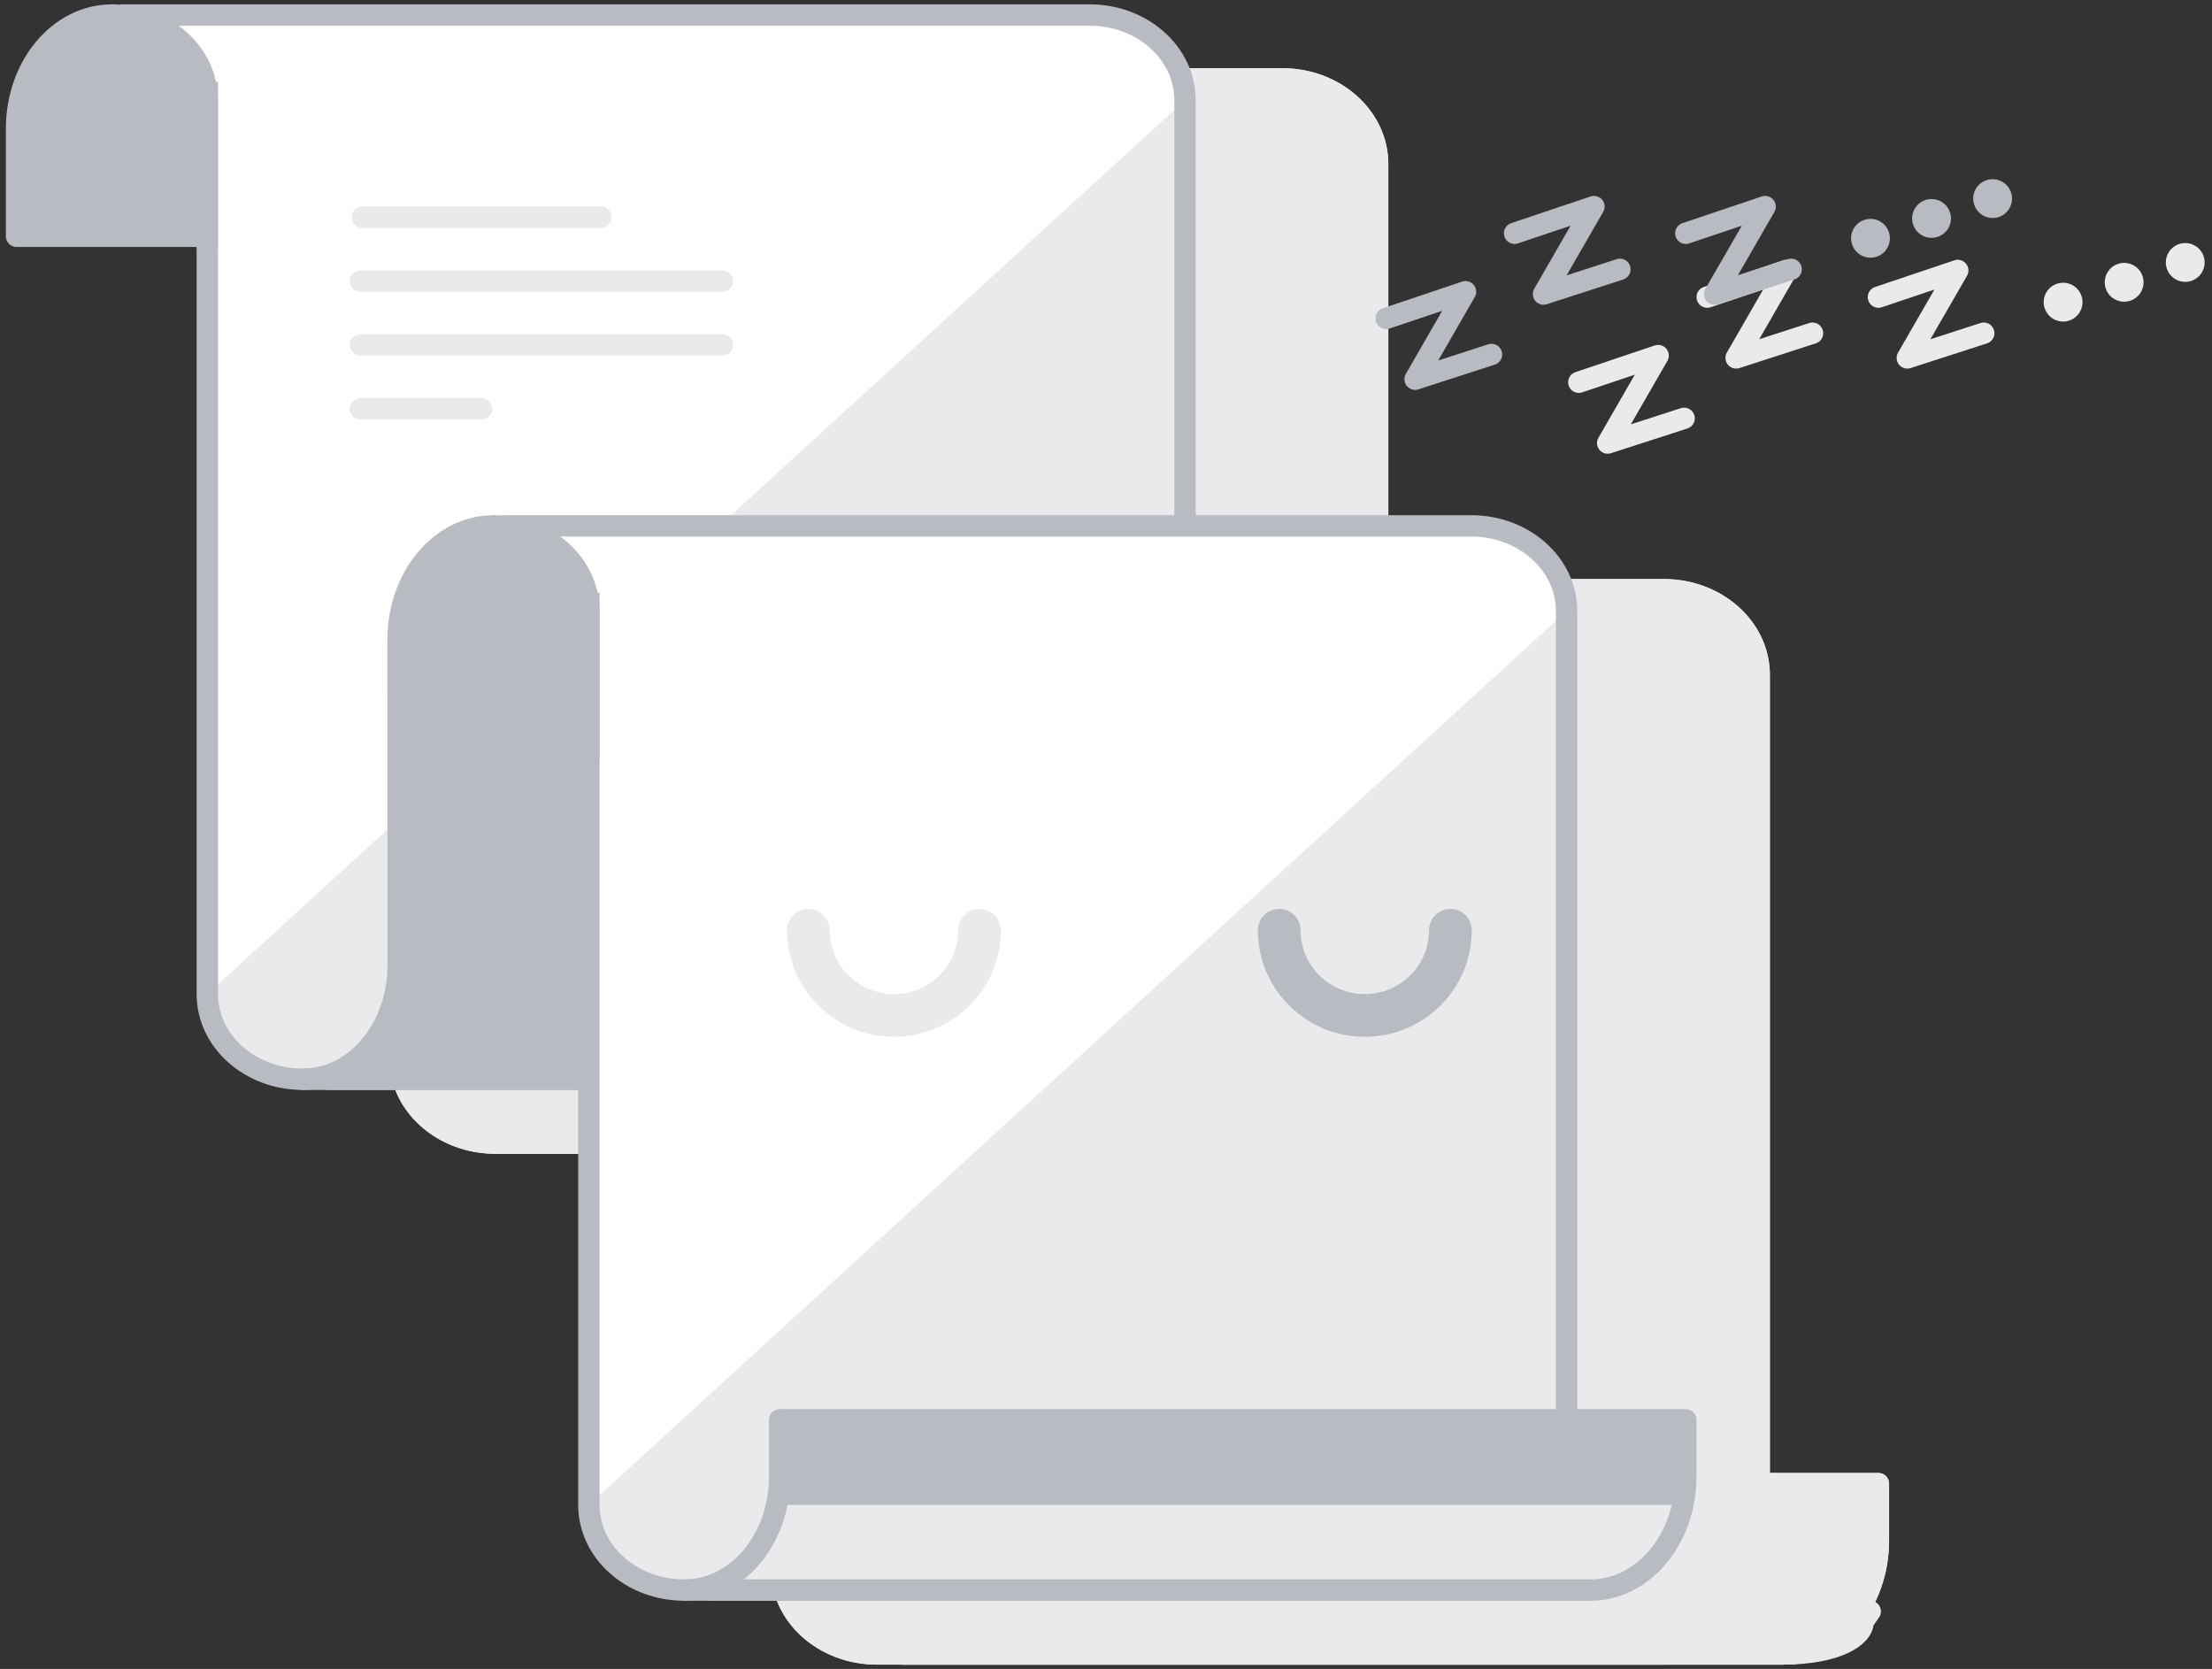 <svg width="114" height="86" viewBox="0 0 114 86" fill="none" xmlns="http://www.w3.org/2000/svg">
<rect x="0" y="0" width="114" height="86" fill="#333333" stroke="none"/>
<g clip-path="url(#clip0)">
<mask id="mask0" style="mask-type:alpha" maskUnits="userSpaceOnUse" x="-19" y="-8" width="150" height="102">
<path d="M131 -8H-19V94H131V-8Z" fill="white"/>
</mask>
<g mask="url(#mask0)">
<path fill-rule="evenodd" clip-rule="evenodd" d="M16.125 4.064H66.084C68.799 4.064 71 6.029 71 8.452V54.516C71 56.939 68.799 58.903 66.084 58.903H25.527C22.812 58.903 20.611 56.939 20.611 54.516V7.506" fill="#E9EAEC"/>
<path d="M16.125 4.064H66.084C68.799 4.064 71 6.029 71 8.452V54.516C71 56.939 68.799 58.903 66.084 58.903H25.527C22.812 58.903 20.611 56.939 20.611 54.516V7.506" stroke="#E9EAEC" stroke-width="1.1"/>
<path fill-rule="evenodd" clip-rule="evenodd" d="M16.125 4.064H66.084C68.799 4.064 71 6.029 71 8.452V54.516C71 56.939 68.799 58.903 66.084 58.903H25.527C22.812 58.903 20.611 56.939 20.611 54.516V7.506" fill="#E9EAEC"/>
<path d="M16.125 4.064H66.084C68.799 4.064 71 6.029 71 8.452V54.516C71 56.939 68.799 58.903 66.084 58.903H25.527C22.812 58.903 20.611 56.939 20.611 54.516V7.506" stroke="#E9EAEC" stroke-width="1.1"/>
<path fill-rule="evenodd" clip-rule="evenodd" d="M30.443 36.676V50.129V53.054C30.443 56.284 28.242 58.903 25.527 58.903H40.248V33.962C39.304 31.588 37.841 30.346 35.86 30.235C33.878 30.125 32.073 31.367 30.443 33.962V36.676Z" fill="#E9EAEC" stroke="#E9EAEC" stroke-width="1.1" stroke-linecap="round"/>
<path fill-rule="evenodd" clip-rule="evenodd" d="M20.548 15.467H10.78V9.914C10.78 6.683 12.98 4.064 15.695 4.064C17.826 4.288 19.168 4.861 19.72 5.782C20.272 6.704 20.548 7.382 20.548 7.818L20.548 15.467Z" fill="#E9EAEC" stroke="#E9EAEC" stroke-width="1.1" stroke-linecap="round" stroke-linejoin="round"/>
<path fill-rule="evenodd" clip-rule="evenodd" d="M20.548 15.467H10.78V9.914C10.78 6.683 12.98 4.064 15.695 4.064" fill="#E9EAEC"/>
<path d="M20.548 15.467H10.78V9.914C10.78 6.683 12.98 4.064 15.695 4.064" stroke="#E9EAEC" stroke-width="1.1" stroke-linecap="round" stroke-linejoin="round"/>
<path fill-rule="evenodd" clip-rule="evenodd" d="M15.695 4.064C18.41 4.064 20.611 6.029 20.611 8.452V16.129" fill="#E9EAEC"/>
<path d="M15.695 4.064C18.41 4.064 20.611 6.029 20.611 8.452V16.129" stroke="#E9EAEC" stroke-width="1.1"/>
<path fill-rule="evenodd" clip-rule="evenodd" d="M40.553 58.903C37.507 58.903 32.937 58.903 26.845 58.903H40.553Z" fill="#E9EAEC"/>
<path d="M40.553 58.903C37.507 58.903 32.937 58.903 26.845 58.903" stroke="#E9EAEC" stroke-width="1.1" stroke-linecap="round" stroke-linejoin="round"/>
<path fill-rule="evenodd" clip-rule="evenodd" d="M30.443 36.676V50.129V53.054C30.443 56.284 28.242 58.903 25.527 58.903" fill="#E9EAEC"/>
<path d="M30.443 36.676V50.129V53.054C30.443 56.284 28.242 58.903 25.527 58.903" stroke="#E9EAEC" stroke-width="1.1" stroke-linecap="round"/>
<path fill-rule="evenodd" clip-rule="evenodd" d="M35.789 30.387H85.748C88.463 30.387 90.664 32.351 90.664 34.774V80.839C90.664 83.261 88.463 85.226 85.748 85.226H45.191C42.476 85.226 40.275 83.261 40.275 80.839V33.829C39.368 31.861 38.579 30.817 37.909 30.699C37.238 30.58 36.531 30.476 35.789 30.387Z" fill="#E9EAEC" stroke="#E9EAEC" stroke-width="1.1"/>
<path fill-rule="evenodd" clip-rule="evenodd" d="M35.789 30.387H85.748C88.463 30.387 90.664 32.351 90.664 34.774V80.839C90.664 83.261 88.463 85.226 85.748 85.226H45.191C42.476 85.226 40.275 83.261 40.275 80.839V33.829" fill="#E9EAEC"/>
<path d="M35.789 30.387H85.748C88.463 30.387 90.664 32.351 90.664 34.774V80.839C90.664 83.261 88.463 85.226 85.748 85.226H45.191C42.476 85.226 40.275 83.261 40.275 80.839V33.829" stroke="#E9EAEC" stroke-width="1.1"/>
<path fill-rule="evenodd" clip-rule="evenodd" d="M35.359 30.387C38.074 30.387 40.275 32.351 40.275 34.774V42.452" fill="#E9EAEC"/>
<path d="M35.359 30.387C38.074 30.387 40.275 32.351 40.275 34.774V42.452" stroke="#E9EAEC" stroke-width="1.1"/>
<path fill-rule="evenodd" clip-rule="evenodd" d="M50.184 76.451H96.808V79.376C96.808 82.607 94.608 85.226 91.892 85.226H46.509C48.688 83.984 49.913 82.837 50.184 81.785C50.455 80.734 50.455 78.956 50.184 76.451Z" fill="#E9EAEC" stroke="#E9EAEC" stroke-width="1.1" stroke-linecap="round" stroke-linejoin="round"/>
<path fill-rule="evenodd" clip-rule="evenodd" d="M50.184 80.839H96.387L96.023 81.887C96.023 83.502 94.608 85.226 91.892 85.226H46.509" fill="#E9EAEC"/>
<path d="M50.184 80.839H96.387L96.023 81.887C96.023 83.502 94.608 85.226 91.892 85.226H46.509" stroke="#E9EAEC" stroke-width="1.1" stroke-linecap="round" stroke-linejoin="round"/>
<path fill-rule="evenodd" clip-rule="evenodd" d="M50.184 83.032H96.387L96.023 83.556C96.023 84.364 94.608 85.226 91.892 85.226H46.509" fill="#E9EAEC"/>
<path d="M50.184 83.032H96.387L96.023 83.556C96.023 84.364 94.608 85.226 91.892 85.226H46.509" stroke="#E9EAEC" stroke-width="1.1" stroke-linecap="round" stroke-linejoin="round"/>
<path fill-rule="evenodd" clip-rule="evenodd" d="M50.184 76.451H96.808V79.376C96.808 82.607 94.608 85.226 91.892 85.226H46.509" fill="#E9EAEC"/>
<path d="M50.184 76.451H96.808V79.376C96.808 82.607 94.608 85.226 91.892 85.226H46.509" stroke="#E9EAEC" stroke-width="1.1" stroke-linecap="round" stroke-linejoin="round"/>
<path fill-rule="evenodd" clip-rule="evenodd" d="M50.107 76.451V79.376C50.107 82.607 47.906 85.226 45.191 85.226" fill="#E9EAEC"/>
<path d="M50.107 76.451V79.376C50.107 82.607 47.906 85.226 45.191 85.226" stroke="#E9EAEC" stroke-width="1.1" stroke-linecap="round"/>
<path fill-rule="evenodd" clip-rule="evenodd" d="M30.443 39.161V36.236C30.443 33.006 32.644 30.387 35.359 30.387" fill="#E9EAEC"/>
<path d="M30.443 39.161V36.236C30.443 33.006 32.644 30.387 35.359 30.387" stroke="#E9EAEC" stroke-width="1.1" stroke-linecap="round"/>
<path fill-rule="evenodd" clip-rule="evenodd" d="M6.198 0.774H56.157C58.872 0.774 61.073 2.738 61.073 5.161V51.226C61.073 53.649 58.872 55.613 56.157 55.613H15.6C12.885 55.613 10.684 53.649 10.684 51.226V4.216" fill="#fff"/>
<path fill-rule="evenodd" clip-rule="evenodd" d="M61.073 5.161V51.226C61.073 53.649 58.872 55.613 56.157 55.613H15.601C12.886 55.613 10.685 53.649 10.685 51.226" fill="#E9EAEC"/>
<path d="M6.198 0.774H56.157C58.872 0.774 61.073 2.738 61.073 5.161V51.226C61.073 53.649 58.872 55.613 56.157 55.613H15.6C12.885 55.613 10.684 53.649 10.684 51.226V4.216" stroke="#B8BBC1" stroke-width="1.1"/>
<path fill-rule="evenodd" clip-rule="evenodd" d="M20.517 33.386V46.839V49.763C20.517 52.994 18.316 55.613 15.601 55.613H30.321V30.671C29.377 28.297 27.914 27.055 25.933 26.945C23.952 26.835 22.146 28.077 20.517 30.671V33.386Z" fill="#B8BBC1"/>
<path fill-rule="evenodd" clip-rule="evenodd" d="M10.621 12.176H0.853V6.624C0.853 3.393 3.054 0.774 5.769 0.774C7.9 0.998 9.241 1.57 9.793 2.492C10.345 3.414 10.621 4.092 10.621 4.527L10.621 12.176Z" fill="#B8BBC1"/>
<path d="M10.621 12.176H0.853V6.624C0.853 3.393 3.054 0.774 5.769 0.774" stroke="#B8BBC1" stroke-width="1.1" stroke-linecap="round" stroke-linejoin="round"/>
<path d="M5.769 0.774C8.484 0.774 10.684 2.738 10.684 5.161V12.839" stroke="#B8BBC1" stroke-width="1.1"/>
<path fill-rule="evenodd" clip-rule="evenodd" d="M30.626 55.613C27.58 55.613 23.01 55.613 16.918 55.613H30.626Z" fill="#D8D8D8"/>
<path d="M30.626 55.613C27.58 55.613 23.01 55.613 16.918 55.613" stroke="#B8BBC1" stroke-width="1.1" stroke-linecap="round" stroke-linejoin="round"/>
<path d="M20.517 33.386V46.839V49.763C20.517 52.994 18.316 55.613 15.601 55.613" stroke="#B8BBC1" stroke-width="1.1" stroke-linecap="round"/>
<path fill-rule="evenodd" clip-rule="evenodd" d="M25.862 27.097H75.821C78.536 27.097 80.737 29.061 80.737 31.484V77.548C80.737 79.971 78.536 81.935 75.821 81.935H35.264C32.549 81.935 30.348 79.971 30.348 77.548V30.539C29.441 28.57 28.653 27.527 27.982 27.409C27.311 27.29 26.605 27.186 25.862 27.097Z" fill="#fff"/>
<path fill-rule="evenodd" clip-rule="evenodd" d="M80.737 31.484V77.548C80.737 79.971 78.536 81.936 75.821 81.936H35.265C32.55 81.936 30.349 79.971 30.349 77.548" fill="#E9EAEC"/>
<path d="M25.862 27.097H75.821C78.536 27.097 80.737 29.061 80.737 31.484V77.548C80.737 79.971 78.536 81.935 75.821 81.935H35.264C32.549 81.935 30.348 79.971 30.348 77.548V30.539" stroke="#B8BBC1" stroke-width="1.1"/>
<path d="M25.433 27.097C28.148 27.097 30.349 29.061 30.349 31.484V39.161" stroke="#B8BBC1" stroke-width="1.1"/>
<path fill-rule="evenodd" clip-rule="evenodd" d="M40.257 73.161H86.882V76.086C86.882 79.316 84.681 81.935 81.966 81.935H36.582C38.761 80.694 39.986 79.547 40.257 78.495C40.528 77.443 40.528 75.665 40.257 73.161Z" fill="#B8BBC1"/>
<path fill-rule="evenodd" clip-rule="evenodd" d="M40.257 77.548H86.46L86.096 78.596C86.096 80.212 84.681 81.935 81.966 81.935H36.582" fill="#E9EAEC"/>
<path fill-rule="evenodd" clip-rule="evenodd" d="M40.257 79.742H86.46L86.096 80.266C86.096 81.074 84.681 81.936 81.966 81.936H36.582" fill="#E9EAEC"/>
<path d="M40.257 73.161H86.882V76.086C86.882 79.316 84.681 81.935 81.966 81.935H36.582" stroke="#B8BBC1" stroke-width="1.1" stroke-linecap="round" stroke-linejoin="round"/>
<path d="M40.181 73.161V76.086C40.181 79.316 37.98 81.935 35.265 81.935" stroke="#B8BBC1" stroke-width="1.1" stroke-linecap="round"/>
<path d="M20.517 35.871V32.946C20.517 29.715 22.718 27.097 25.433 27.097" stroke="#B8BBC1" stroke-width="1.1" stroke-linecap="round"/>
<path d="M18.673 11.194H30.963" stroke="#E9EAEC" stroke-width="1.1" stroke-linecap="round"/>
<path d="M18.576 14.484H37.234" stroke="#E9EAEC" stroke-width="1.1" stroke-linecap="round"/>
<path d="M18.576 17.774H37.234" stroke="#E9EAEC" stroke-width="1.1" stroke-linecap="round"/>
<path d="M18.576 21.064H24.818" stroke="#E9EAEC" stroke-width="1.1" stroke-linecap="round"/>
<path d="M41.661 47.935C41.661 50.358 43.636 52.323 46.073 52.323C48.509 52.323 50.485 50.358 50.485 47.935" stroke="#E9EAEC" stroke-width="2.2" stroke-linecap="round"/>
<path d="M65.926 47.935C65.926 50.358 67.901 52.323 70.338 52.323C72.774 52.323 74.749 50.358 74.749 47.935" stroke="#B8BBC1" stroke-width="2.2" stroke-linecap="round"/>
<path d="M81.367 19.697L85.456 18.323L82.856 22.83L86.795 21.556" stroke="#E9EAEC" stroke-width="1.1" stroke-linecap="round" stroke-linejoin="round"/>
<path d="M87.984 15.31L92.073 13.935L89.474 18.443L93.412 17.169" stroke="#E9EAEC" stroke-width="1.1" stroke-linecap="round" stroke-linejoin="round"/>
<path d="M106.635 16.52C107.161 16.349 107.448 15.785 107.278 15.26C107.107 14.735 106.543 14.447 106.017 14.618C105.492 14.789 105.205 15.353 105.375 15.878C105.546 16.403 106.11 16.691 106.635 16.52Z" fill="#E9EAEC"/>
<path d="M109.782 15.498C110.307 15.327 110.595 14.763 110.424 14.238C110.253 13.712 109.689 13.425 109.164 13.595C108.639 13.766 108.351 14.33 108.522 14.856C108.693 15.381 109.257 15.668 109.782 15.498Z" fill="#E9EAEC"/>
<path d="M112.929 14.475C113.455 14.305 113.742 13.74 113.571 13.215C113.401 12.69 112.837 12.402 112.311 12.573C111.786 12.744 111.499 13.308 111.669 13.833C111.84 14.358 112.404 14.646 112.929 14.475Z" fill="#E9EAEC"/>
<path d="M96.809 15.31L100.898 13.935L98.298 18.443L102.237 17.169" stroke="#E9EAEC" stroke-width="1.1" stroke-linecap="round" stroke-linejoin="round"/>
<path d="M71.44 16.407L75.529 15.032L72.93 19.54L76.868 18.265" stroke="#B8BBC1" stroke-width="1.1" stroke-linecap="round" stroke-linejoin="round"/>
<path d="M78.058 12.02L82.147 10.645L79.547 15.153L83.486 13.878" stroke="#B8BBC1" stroke-width="1.1" stroke-linecap="round" stroke-linejoin="round"/>
<path d="M96.709 13.23C97.234 13.059 97.521 12.495 97.351 11.97C97.18 11.444 96.616 11.157 96.091 11.328C95.566 11.498 95.278 12.062 95.449 12.588C95.619 13.113 96.183 13.4 96.709 13.23Z" fill="#B8BBC1"/>
<path d="M99.855 12.207C100.38 12.037 100.668 11.473 100.497 10.947C100.327 10.422 99.762 10.135 99.237 10.305C98.712 10.476 98.424 11.04 98.595 11.565C98.766 12.091 99.33 12.378 99.855 12.207Z" fill="#B8BBC1"/>
<path d="M103.003 11.185C103.528 11.014 103.815 10.45 103.645 9.925C103.474 9.4 102.91 9.112 102.385 9.283C101.859 9.453 101.572 10.018 101.743 10.543C101.913 11.068 102.477 11.356 103.003 11.185Z" fill="#B8BBC1"/>
<path d="M86.882 12.02L90.971 10.645L88.371 15.153L92.31 13.878" stroke="#B8BBC1" stroke-width="1.1" stroke-linecap="round" stroke-linejoin="round"/>
</g>
</g>
<defs>
<clipPath id="clip0">
<rect width="114" height="86" fill="white"/>
</clipPath>
</defs>
</svg>
